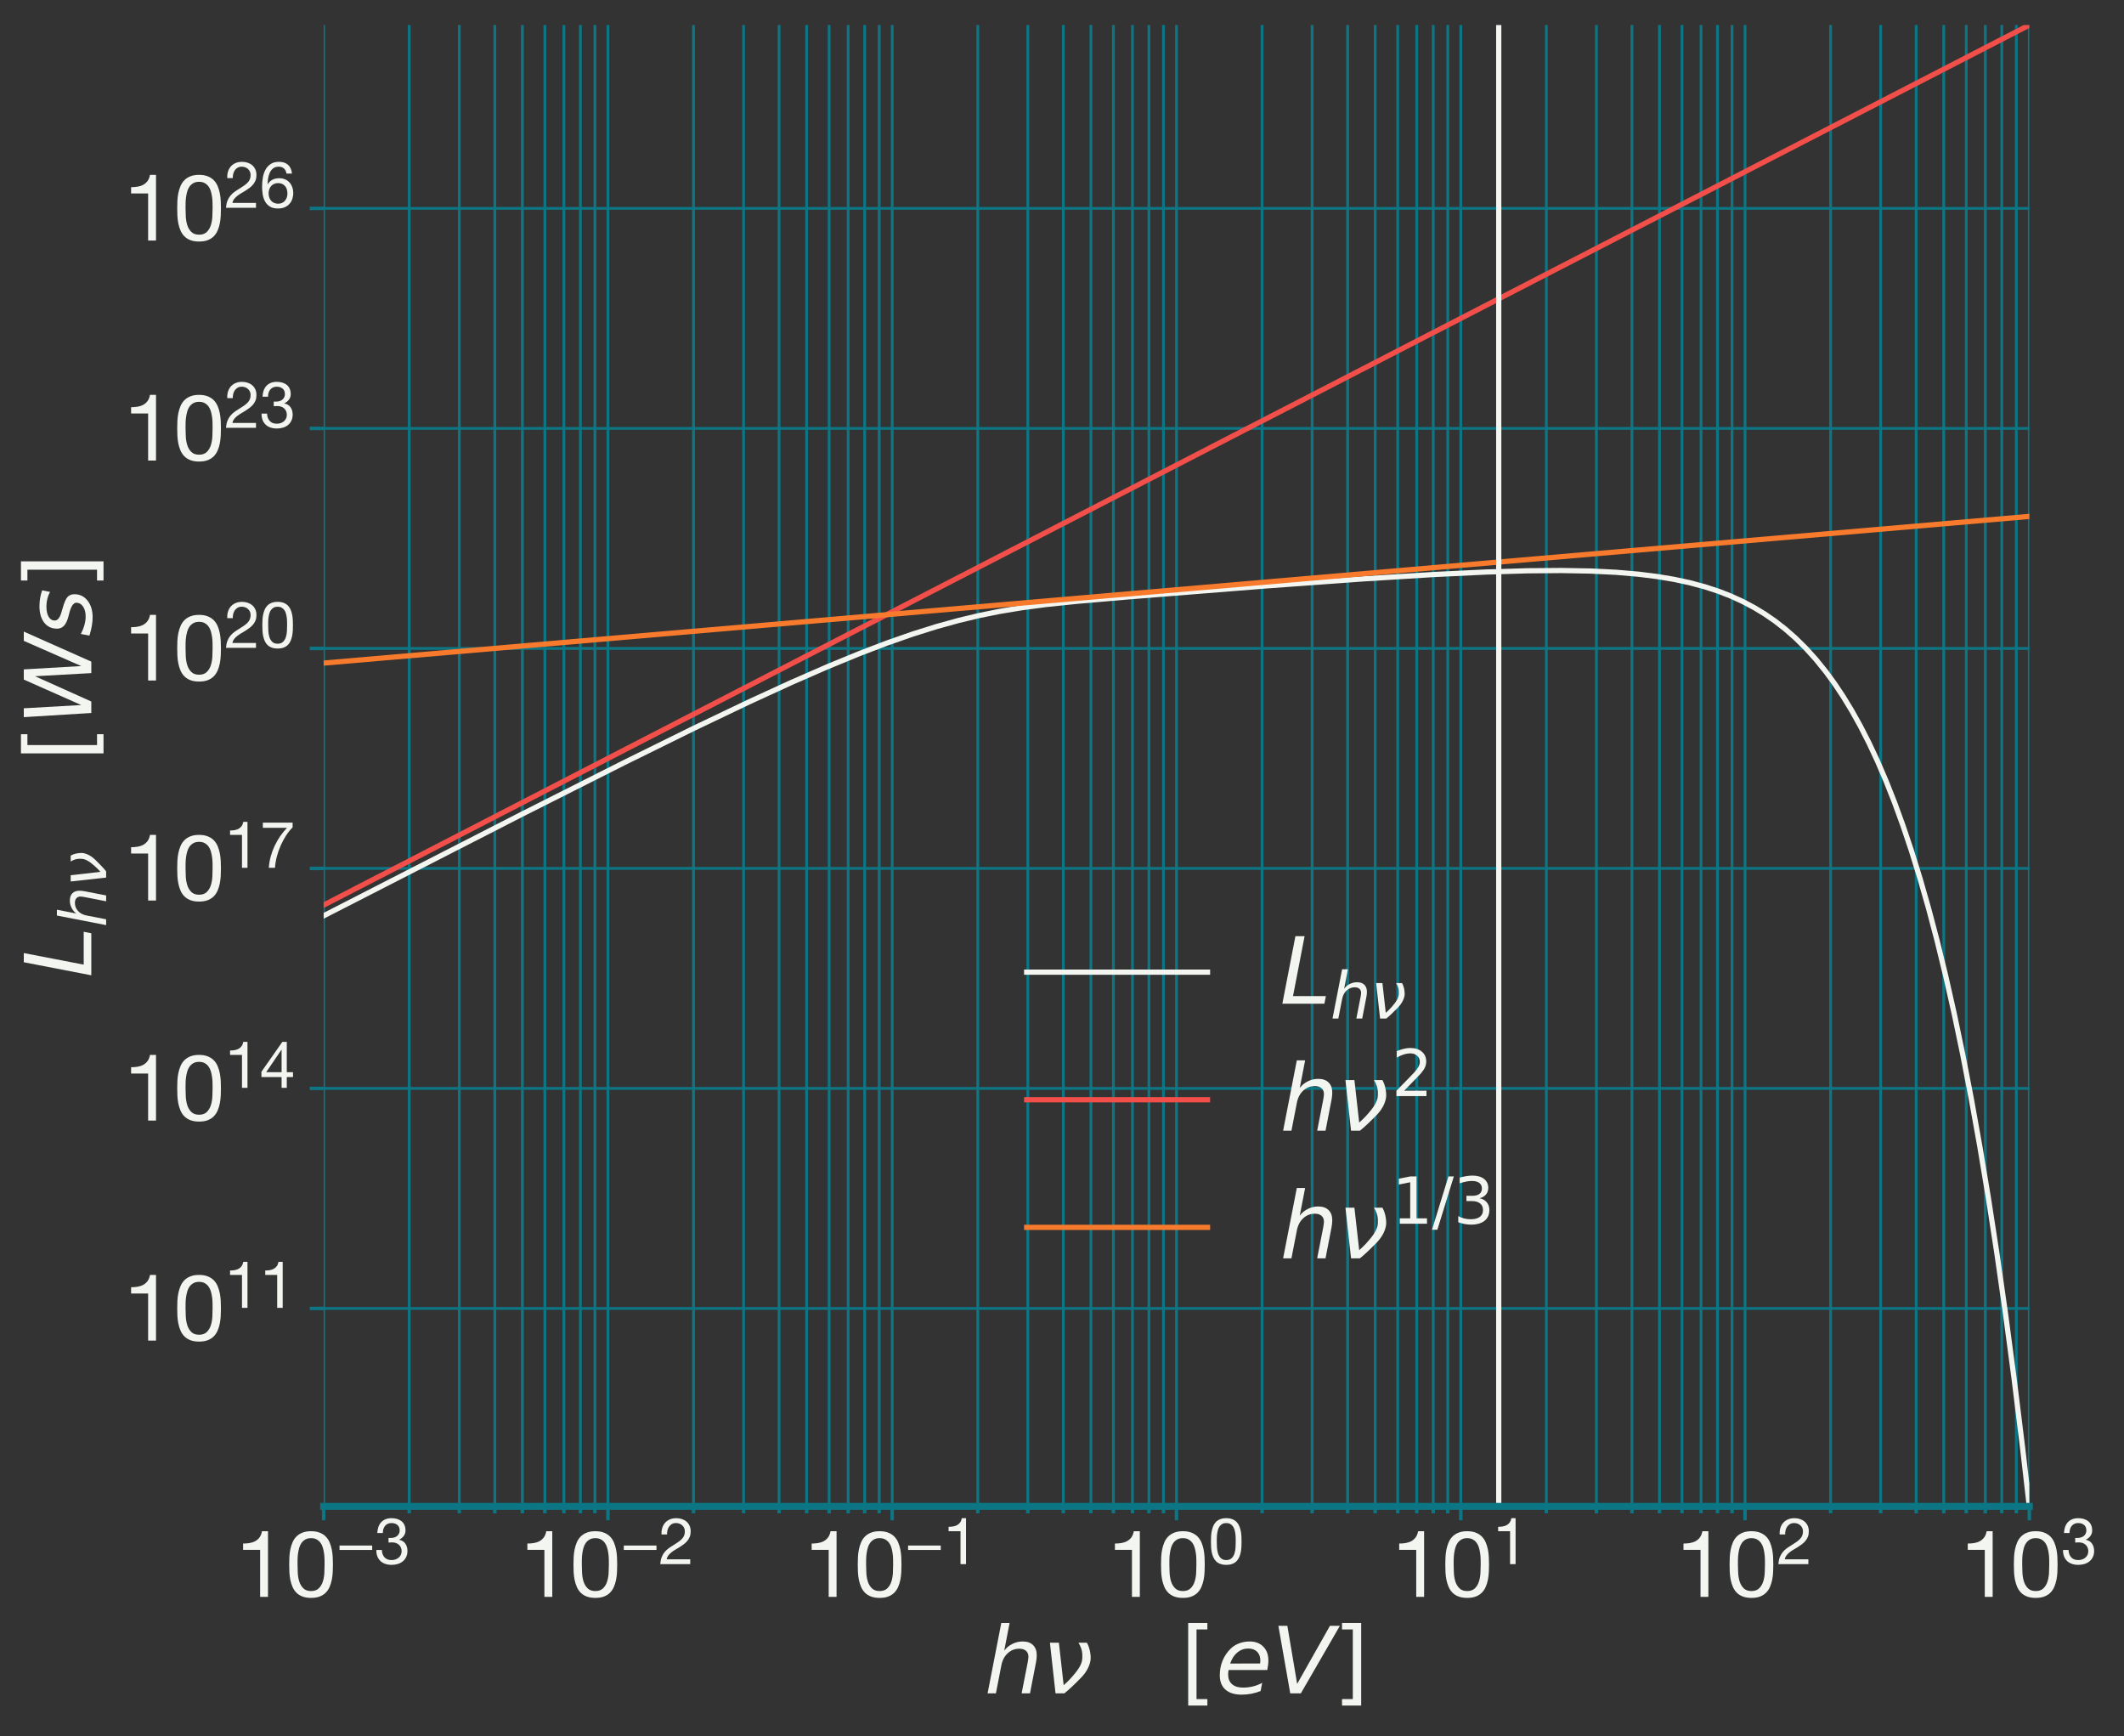 <?xml version="1.0" encoding="utf-8" standalone="no"?>
<!DOCTYPE svg PUBLIC "-//W3C//DTD SVG 1.1//EN"
  "http://www.w3.org/Graphics/SVG/1.1/DTD/svg11.dtd">
<svg xmlns:xlink="http://www.w3.org/1999/xlink" width="610.705pt" height="499.13pt" viewBox="0 0 610.705 499.13" xmlns="http://www.w3.org/2000/svg" version="1.1">
 <rect x="0" y="0" width="610.705" height="499.13" fill="#333333" stroke="none"/>
 <defs>
  <style type="text/css">*{stroke-linejoin: round; stroke-linecap: butt}</style>
 </defs>
 <g id="figure_1">
  <g id="patch_1">
   <path d="M 0 499.13 
L 610.705 499.13 
L 610.705 0 
L 0 0 
L 0 499.13 
z
" style="fill: none"/>
  </g>
  <g id="axes_1">
   <g id="patch_2">
    <path d="M 93.06 433.053 
L 583.485 433.053 
L 583.485 7.2 
L 93.06 7.2 
L 93.06 433.053 
z
" style="fill: none"/>
   </g>
   <g id="matplotlib.axis_1">
    <g id="xtick_1">
     <g id="line2d_1">
      <path d="M 93.06 433.053 
L 93.06 7.2 
" clip-path="url(#p7f68b80dad)" style="fill: none; stroke: #0d7685; stroke-width: 0.8; stroke-linecap: square"/>
     </g>
     <g id="line2d_2">
      <defs>
       <path id="m34f3fff48d" d="M 0 0 
L 0 4 
" style="stroke: #0d7685"/>
      </defs>
      <g>
       <use xlink:href="#m34f3fff48d" x="93.06" y="433.053" style="fill: #0d7685; stroke: #0d7685"/>
      </g>
     </g>
     <g id="text_1">
      <!-- $\mathdefault{10^{-3}}$ -->
      <g style="fill: #f3f6f0" transform="translate(67.58 459.119)scale(0.26 -0.26)">
       <defs>
        <path id="HelveticaNeue-31" d="M 2278 0 
L 2278 4538 
L 1862 4538 
Q 1818 4282 1696 4115 
Q 1574 3949 1398 3853 
Q 1222 3757 1004 3721 
Q 787 3686 557 3686 
L 557 3251 
L 1734 3251 
L 1734 0 
L 2278 0 
z
" transform="scale(0.016)"/>
        <path id="HelveticaNeue-30" d="M 845 2234 
Q 845 2400 848 2601 
Q 851 2803 880 3004 
Q 909 3206 963 3398 
Q 1018 3590 1123 3734 
Q 1229 3878 1389 3968 
Q 1549 4058 1779 4058 
Q 2010 4058 2170 3968 
Q 2330 3878 2435 3734 
Q 2541 3590 2595 3398 
Q 2650 3206 2678 3004 
Q 2707 2803 2710 2601 
Q 2714 2400 2714 2234 
Q 2714 1978 2698 1661 
Q 2682 1344 2595 1065 
Q 2509 787 2317 595 
Q 2125 403 1779 403 
Q 1434 403 1242 595 
Q 1050 787 963 1065 
Q 877 1344 861 1661 
Q 845 1978 845 2234 
z
M 269 2227 
Q 269 1978 281 1709 
Q 294 1440 345 1184 
Q 397 928 493 701 
Q 589 474 755 301 
Q 922 128 1174 29 
Q 1427 -70 1779 -70 
Q 2138 -70 2387 29 
Q 2637 128 2803 301 
Q 2970 474 3066 701 
Q 3162 928 3213 1184 
Q 3264 1440 3277 1709 
Q 3290 1978 3290 2227 
Q 3290 2477 3277 2745 
Q 3264 3014 3213 3270 
Q 3162 3526 3066 3756 
Q 2970 3987 2803 4160 
Q 2637 4333 2384 4435 
Q 2131 4538 1779 4538 
Q 1427 4538 1174 4435 
Q 922 4333 755 4160 
Q 589 3987 493 3756 
Q 397 3526 345 3270 
Q 294 3014 281 2745 
Q 269 2477 269 2227 
z
" transform="scale(0.016)"/>
        <path id="HelveticaNeue-2212" d="M 307 1837 
L 307 1402 
L 3533 1402 
L 3533 1837 
L 307 1837 
z
" transform="scale(0.016)"/>
        <path id="HelveticaNeue-33" d="M 1395 2592 
L 1395 2131 
Q 1549 2150 1722 2150 
Q 1926 2150 2102 2096 
Q 2278 2042 2406 1930 
Q 2534 1818 2611 1654 
Q 2688 1491 2688 1280 
Q 2688 1075 2608 912 
Q 2528 749 2393 637 
Q 2259 525 2080 464 
Q 1901 403 1702 403 
Q 1235 403 992 681 
Q 749 960 736 1402 
L 192 1402 
Q 186 1050 291 774 
Q 397 499 595 310 
Q 794 122 1075 26 
Q 1357 -70 1702 -70 
Q 2022 -70 2307 16 
Q 2592 102 2803 275 
Q 3014 448 3139 707 
Q 3264 966 3264 1306 
Q 3264 1715 3062 2016 
Q 2861 2317 2445 2406 
L 2445 2419 
Q 2714 2541 2893 2777 
Q 3072 3014 3072 3322 
Q 3072 3635 2966 3865 
Q 2861 4096 2675 4243 
Q 2490 4390 2237 4464 
Q 1984 4538 1690 4538 
Q 1350 4538 1091 4429 
Q 832 4320 659 4128 
Q 486 3936 393 3667 
Q 301 3398 288 3072 
L 832 3072 
Q 832 3270 883 3449 
Q 934 3629 1040 3763 
Q 1146 3898 1309 3978 
Q 1472 4058 1690 4058 
Q 2035 4058 2265 3875 
Q 2496 3693 2496 3328 
Q 2496 3149 2425 3008 
Q 2355 2867 2236 2774 
Q 2118 2682 1961 2634 
Q 1805 2586 1632 2586 
L 1517 2586 
Q 1485 2586 1453 2586 
Q 1427 2586 1395 2592 
z
" transform="scale(0.016)"/>
       </defs>
       <use xlink:href="#HelveticaNeue-31" transform="translate(0 0.173)"/>
       <use xlink:href="#HelveticaNeue-30" transform="translate(55.6 0.173)"/>
       <use xlink:href="#HelveticaNeue-2212" transform="translate(112.105 36.366)scale(0.7)"/>
       <use xlink:href="#HelveticaNeue-33" transform="translate(154.105 36.366)scale(0.7)"/>
      </g>
     </g>
    </g>
    <g id="xtick_2">
     <g id="line2d_3">
      <path d="M 174.797 433.053 
L 174.797 7.2 
" clip-path="url(#p7f68b80dad)" style="fill: none; stroke: #0d7685; stroke-width: 0.8; stroke-linecap: square"/>
     </g>
     <g id="line2d_4">
      <g>
       <use xlink:href="#m34f3fff48d" x="174.797" y="433.053" style="fill: #0d7685; stroke: #0d7685"/>
      </g>
     </g>
     <g id="text_2">
      <!-- $\mathdefault{10^{-2}}$ -->
      <g style="fill: #f3f6f0" transform="translate(149.317 459.119)scale(0.26 -0.26)">
       <defs>
        <path id="HelveticaNeue-32" d="M 282 2931 
L 826 2931 
Q 819 3136 867 3337 
Q 915 3539 1024 3699 
Q 1133 3859 1302 3958 
Q 1472 4058 1709 4058 
Q 1888 4058 2048 4000 
Q 2208 3942 2326 3833 
Q 2445 3725 2515 3574 
Q 2586 3424 2586 3238 
Q 2586 3002 2512 2822 
Q 2438 2643 2294 2489 
Q 2150 2336 1932 2185 
Q 1715 2035 1427 1856 
Q 1190 1715 972 1555 
Q 755 1395 582 1184 
Q 410 973 298 688 
Q 186 403 154 0 
L 3117 0 
L 3117 480 
L 787 480 
Q 826 691 950 854 
Q 1075 1018 1251 1158 
Q 1427 1299 1638 1424 
Q 1850 1549 2061 1677 
Q 2272 1811 2470 1958 
Q 2669 2106 2822 2288 
Q 2976 2470 3069 2700 
Q 3162 2931 3162 3232 
Q 3162 3552 3050 3795 
Q 2938 4038 2746 4201 
Q 2554 4365 2294 4451 
Q 2035 4538 1741 4538 
Q 1382 4538 1100 4416 
Q 819 4294 630 4080 
Q 442 3866 352 3571 
Q 262 3277 282 2931 
z
" transform="scale(0.016)"/>
       </defs>
       <use xlink:href="#HelveticaNeue-31" transform="translate(0 0.173)"/>
       <use xlink:href="#HelveticaNeue-30" transform="translate(55.6 0.173)"/>
       <use xlink:href="#HelveticaNeue-2212" transform="translate(112.105 36.366)scale(0.7)"/>
       <use xlink:href="#HelveticaNeue-32" transform="translate(154.105 36.366)scale(0.7)"/>
      </g>
     </g>
    </g>
    <g id="xtick_3">
     <g id="line2d_5">
      <path d="M 256.535 433.053 
L 256.535 7.2 
" clip-path="url(#p7f68b80dad)" style="fill: none; stroke: #0d7685; stroke-width: 0.8; stroke-linecap: square"/>
     </g>
     <g id="line2d_6">
      <g>
       <use xlink:href="#m34f3fff48d" x="256.535" y="433.053" style="fill: #0d7685; stroke: #0d7685"/>
      </g>
     </g>
     <g id="text_3">
      <!-- $\mathdefault{10^{-1}}$ -->
      <g style="fill: #f3f6f0" transform="translate(231.055 459.119)scale(0.26 -0.26)">
       <use xlink:href="#HelveticaNeue-31" transform="translate(0 0.173)"/>
       <use xlink:href="#HelveticaNeue-30" transform="translate(55.6 0.173)"/>
       <use xlink:href="#HelveticaNeue-2212" transform="translate(112.105 36.366)scale(0.7)"/>
       <use xlink:href="#HelveticaNeue-31" transform="translate(154.105 36.366)scale(0.7)"/>
      </g>
     </g>
    </g>
    <g id="xtick_4">
     <g id="line2d_7">
      <path d="M 338.272 433.053 
L 338.272 7.2 
" clip-path="url(#p7f68b80dad)" style="fill: none; stroke: #0d7685; stroke-width: 0.8; stroke-linecap: square"/>
     </g>
     <g id="line2d_8">
      <g>
       <use xlink:href="#m34f3fff48d" x="338.272" y="433.053" style="fill: #0d7685; stroke: #0d7685"/>
      </g>
     </g>
     <g id="text_4">
      <!-- $\mathdefault{10^{0}}$ -->
      <g style="fill: #f3f6f0" transform="translate(318.252 459.119)scale(0.26 -0.26)">
       <use xlink:href="#HelveticaNeue-31" transform="translate(0 0.173)"/>
       <use xlink:href="#HelveticaNeue-30" transform="translate(55.6 0.173)"/>
       <use xlink:href="#HelveticaNeue-30" transform="translate(112.105 36.366)scale(0.7)"/>
      </g>
     </g>
    </g>
    <g id="xtick_5">
     <g id="line2d_9">
      <path d="M 420.01 433.053 
L 420.01 7.2 
" clip-path="url(#p7f68b80dad)" style="fill: none; stroke: #0d7685; stroke-width: 0.8; stroke-linecap: square"/>
     </g>
     <g id="line2d_10">
      <g>
       <use xlink:href="#m34f3fff48d" x="420.01" y="433.053" style="fill: #0d7685; stroke: #0d7685"/>
      </g>
     </g>
     <g id="text_5">
      <!-- $\mathdefault{10^{1}}$ -->
      <g style="fill: #f3f6f0" transform="translate(399.99 459.119)scale(0.26 -0.26)">
       <use xlink:href="#HelveticaNeue-31" transform="translate(0 0.173)"/>
       <use xlink:href="#HelveticaNeue-30" transform="translate(55.6 0.173)"/>
       <use xlink:href="#HelveticaNeue-31" transform="translate(112.105 36.366)scale(0.7)"/>
      </g>
     </g>
    </g>
    <g id="xtick_6">
     <g id="line2d_11">
      <path d="M 501.747 433.053 
L 501.747 7.2 
" clip-path="url(#p7f68b80dad)" style="fill: none; stroke: #0d7685; stroke-width: 0.8; stroke-linecap: square"/>
     </g>
     <g id="line2d_12">
      <g>
       <use xlink:href="#m34f3fff48d" x="501.747" y="433.053" style="fill: #0d7685; stroke: #0d7685"/>
      </g>
     </g>
     <g id="text_6">
      <!-- $\mathdefault{10^{2}}$ -->
      <g style="fill: #f3f6f0" transform="translate(481.727 459.119)scale(0.26 -0.26)">
       <use xlink:href="#HelveticaNeue-31" transform="translate(0 0.173)"/>
       <use xlink:href="#HelveticaNeue-30" transform="translate(55.6 0.173)"/>
       <use xlink:href="#HelveticaNeue-32" transform="translate(112.105 36.366)scale(0.7)"/>
      </g>
     </g>
    </g>
    <g id="xtick_7">
     <g id="line2d_13">
      <path d="M 583.485 433.053 
L 583.485 7.2 
" clip-path="url(#p7f68b80dad)" style="fill: none; stroke: #0d7685; stroke-width: 0.8; stroke-linecap: square"/>
     </g>
     <g id="line2d_14">
      <g>
       <use xlink:href="#m34f3fff48d" x="583.485" y="433.053" style="fill: #0d7685; stroke: #0d7685"/>
      </g>
     </g>
     <g id="text_7">
      <!-- $\mathdefault{10^{3}}$ -->
      <g style="fill: #f3f6f0" transform="translate(563.465 459.119)scale(0.26 -0.26)">
       <use xlink:href="#HelveticaNeue-31" transform="translate(0 0.173)"/>
       <use xlink:href="#HelveticaNeue-30" transform="translate(55.6 0.173)"/>
       <use xlink:href="#HelveticaNeue-33" transform="translate(112.105 36.366)scale(0.7)"/>
      </g>
     </g>
    </g>
    <g id="xtick_8">
     <g id="line2d_15">
      <path d="M 117.665 433.053 
L 117.665 7.2 
" clip-path="url(#p7f68b80dad)" style="fill: none; stroke: #0d7685; stroke-width: 0.8; stroke-linecap: square"/>
     </g>
     <g id="line2d_16">
      <defs>
       <path id="m7f4beb9d12" d="M 0 0 
L 0 2 
" style="stroke: #0d7685"/>
      </defs>
      <g>
       <use xlink:href="#m7f4beb9d12" x="117.665" y="433.053" style="fill: #0d7685; stroke: #0d7685"/>
      </g>
     </g>
    </g>
    <g id="xtick_9">
     <g id="line2d_17">
      <path d="M 132.059 433.053 
L 132.059 7.2 
" clip-path="url(#p7f68b80dad)" style="fill: none; stroke: #0d7685; stroke-width: 0.8; stroke-linecap: square"/>
     </g>
     <g id="line2d_18">
      <g>
       <use xlink:href="#m7f4beb9d12" x="132.059" y="433.053" style="fill: #0d7685; stroke: #0d7685"/>
      </g>
     </g>
    </g>
    <g id="xtick_10">
     <g id="line2d_19">
      <path d="M 142.271 433.053 
L 142.271 7.2 
" clip-path="url(#p7f68b80dad)" style="fill: none; stroke: #0d7685; stroke-width: 0.8; stroke-linecap: square"/>
     </g>
     <g id="line2d_20">
      <g>
       <use xlink:href="#m7f4beb9d12" x="142.271" y="433.053" style="fill: #0d7685; stroke: #0d7685"/>
      </g>
     </g>
    </g>
    <g id="xtick_11">
     <g id="line2d_21">
      <path d="M 150.192 433.053 
L 150.192 7.2 
" clip-path="url(#p7f68b80dad)" style="fill: none; stroke: #0d7685; stroke-width: 0.8; stroke-linecap: square"/>
     </g>
     <g id="line2d_22">
      <g>
       <use xlink:href="#m7f4beb9d12" x="150.192" y="433.053" style="fill: #0d7685; stroke: #0d7685"/>
      </g>
     </g>
    </g>
    <g id="xtick_12">
     <g id="line2d_23">
      <path d="M 156.664 433.053 
L 156.664 7.2 
" clip-path="url(#p7f68b80dad)" style="fill: none; stroke: #0d7685; stroke-width: 0.8; stroke-linecap: square"/>
     </g>
     <g id="line2d_24">
      <g>
       <use xlink:href="#m7f4beb9d12" x="156.664" y="433.053" style="fill: #0d7685; stroke: #0d7685"/>
      </g>
     </g>
    </g>
    <g id="xtick_13">
     <g id="line2d_25">
      <path d="M 162.136 433.053 
L 162.136 7.2 
" clip-path="url(#p7f68b80dad)" style="fill: none; stroke: #0d7685; stroke-width: 0.8; stroke-linecap: square"/>
     </g>
     <g id="line2d_26">
      <g>
       <use xlink:href="#m7f4beb9d12" x="162.136" y="433.053" style="fill: #0d7685; stroke: #0d7685"/>
      </g>
     </g>
    </g>
    <g id="xtick_14">
     <g id="line2d_27">
      <path d="M 166.876 433.053 
L 166.876 7.2 
" clip-path="url(#p7f68b80dad)" style="fill: none; stroke: #0d7685; stroke-width: 0.8; stroke-linecap: square"/>
     </g>
     <g id="line2d_28">
      <g>
       <use xlink:href="#m7f4beb9d12" x="166.876" y="433.053" style="fill: #0d7685; stroke: #0d7685"/>
      </g>
     </g>
    </g>
    <g id="xtick_15">
     <g id="line2d_29">
      <path d="M 171.057 433.053 
L 171.057 7.2 
" clip-path="url(#p7f68b80dad)" style="fill: none; stroke: #0d7685; stroke-width: 0.8; stroke-linecap: square"/>
     </g>
     <g id="line2d_30">
      <g>
       <use xlink:href="#m7f4beb9d12" x="171.057" y="433.053" style="fill: #0d7685; stroke: #0d7685"/>
      </g>
     </g>
    </g>
    <g id="xtick_16">
     <g id="line2d_31">
      <path d="M 199.403 433.053 
L 199.403 7.2 
" clip-path="url(#p7f68b80dad)" style="fill: none; stroke: #0d7685; stroke-width: 0.8; stroke-linecap: square"/>
     </g>
     <g id="line2d_32">
      <g>
       <use xlink:href="#m7f4beb9d12" x="199.403" y="433.053" style="fill: #0d7685; stroke: #0d7685"/>
      </g>
     </g>
    </g>
    <g id="xtick_17">
     <g id="line2d_33">
      <path d="M 213.796 433.053 
L 213.796 7.2 
" clip-path="url(#p7f68b80dad)" style="fill: none; stroke: #0d7685; stroke-width: 0.8; stroke-linecap: square"/>
     </g>
     <g id="line2d_34">
      <g>
       <use xlink:href="#m7f4beb9d12" x="213.796" y="433.053" style="fill: #0d7685; stroke: #0d7685"/>
      </g>
     </g>
    </g>
    <g id="xtick_18">
     <g id="line2d_35">
      <path d="M 224.008 433.053 
L 224.008 7.2 
" clip-path="url(#p7f68b80dad)" style="fill: none; stroke: #0d7685; stroke-width: 0.8; stroke-linecap: square"/>
     </g>
     <g id="line2d_36">
      <g>
       <use xlink:href="#m7f4beb9d12" x="224.008" y="433.053" style="fill: #0d7685; stroke: #0d7685"/>
      </g>
     </g>
    </g>
    <g id="xtick_19">
     <g id="line2d_37">
      <path d="M 231.93 433.053 
L 231.93 7.2 
" clip-path="url(#p7f68b80dad)" style="fill: none; stroke: #0d7685; stroke-width: 0.8; stroke-linecap: square"/>
     </g>
     <g id="line2d_38">
      <g>
       <use xlink:href="#m7f4beb9d12" x="231.93" y="433.053" style="fill: #0d7685; stroke: #0d7685"/>
      </g>
     </g>
    </g>
    <g id="xtick_20">
     <g id="line2d_39">
      <path d="M 238.402 433.053 
L 238.402 7.2 
" clip-path="url(#p7f68b80dad)" style="fill: none; stroke: #0d7685; stroke-width: 0.8; stroke-linecap: square"/>
     </g>
     <g id="line2d_40">
      <g>
       <use xlink:href="#m7f4beb9d12" x="238.402" y="433.053" style="fill: #0d7685; stroke: #0d7685"/>
      </g>
     </g>
    </g>
    <g id="xtick_21">
     <g id="line2d_41">
      <path d="M 243.874 433.053 
L 243.874 7.2 
" clip-path="url(#p7f68b80dad)" style="fill: none; stroke: #0d7685; stroke-width: 0.8; stroke-linecap: square"/>
     </g>
     <g id="line2d_42">
      <g>
       <use xlink:href="#m7f4beb9d12" x="243.874" y="433.053" style="fill: #0d7685; stroke: #0d7685"/>
      </g>
     </g>
    </g>
    <g id="xtick_22">
     <g id="line2d_43">
      <path d="M 248.614 433.053 
L 248.614 7.2 
" clip-path="url(#p7f68b80dad)" style="fill: none; stroke: #0d7685; stroke-width: 0.8; stroke-linecap: square"/>
     </g>
     <g id="line2d_44">
      <g>
       <use xlink:href="#m7f4beb9d12" x="248.614" y="433.053" style="fill: #0d7685; stroke: #0d7685"/>
      </g>
     </g>
    </g>
    <g id="xtick_23">
     <g id="line2d_45">
      <path d="M 252.795 433.053 
L 252.795 7.2 
" clip-path="url(#p7f68b80dad)" style="fill: none; stroke: #0d7685; stroke-width: 0.8; stroke-linecap: square"/>
     </g>
     <g id="line2d_46">
      <g>
       <use xlink:href="#m7f4beb9d12" x="252.795" y="433.053" style="fill: #0d7685; stroke: #0d7685"/>
      </g>
     </g>
    </g>
    <g id="xtick_24">
     <g id="line2d_47">
      <path d="M 281.14 433.053 
L 281.14 7.2 
" clip-path="url(#p7f68b80dad)" style="fill: none; stroke: #0d7685; stroke-width: 0.8; stroke-linecap: square"/>
     </g>
     <g id="line2d_48">
      <g>
       <use xlink:href="#m7f4beb9d12" x="281.14" y="433.053" style="fill: #0d7685; stroke: #0d7685"/>
      </g>
     </g>
    </g>
    <g id="xtick_25">
     <g id="line2d_49">
      <path d="M 295.534 433.053 
L 295.534 7.2 
" clip-path="url(#p7f68b80dad)" style="fill: none; stroke: #0d7685; stroke-width: 0.8; stroke-linecap: square"/>
     </g>
     <g id="line2d_50">
      <g>
       <use xlink:href="#m7f4beb9d12" x="295.534" y="433.053" style="fill: #0d7685; stroke: #0d7685"/>
      </g>
     </g>
    </g>
    <g id="xtick_26">
     <g id="line2d_51">
      <path d="M 305.746 433.053 
L 305.746 7.2 
" clip-path="url(#p7f68b80dad)" style="fill: none; stroke: #0d7685; stroke-width: 0.8; stroke-linecap: square"/>
     </g>
     <g id="line2d_52">
      <g>
       <use xlink:href="#m7f4beb9d12" x="305.746" y="433.053" style="fill: #0d7685; stroke: #0d7685"/>
      </g>
     </g>
    </g>
    <g id="xtick_27">
     <g id="line2d_53">
      <path d="M 313.667 433.053 
L 313.667 7.2 
" clip-path="url(#p7f68b80dad)" style="fill: none; stroke: #0d7685; stroke-width: 0.8; stroke-linecap: square"/>
     </g>
     <g id="line2d_54">
      <g>
       <use xlink:href="#m7f4beb9d12" x="313.667" y="433.053" style="fill: #0d7685; stroke: #0d7685"/>
      </g>
     </g>
    </g>
    <g id="xtick_28">
     <g id="line2d_55">
      <path d="M 320.139 433.053 
L 320.139 7.2 
" clip-path="url(#p7f68b80dad)" style="fill: none; stroke: #0d7685; stroke-width: 0.8; stroke-linecap: square"/>
     </g>
     <g id="line2d_56">
      <g>
       <use xlink:href="#m7f4beb9d12" x="320.139" y="433.053" style="fill: #0d7685; stroke: #0d7685"/>
      </g>
     </g>
    </g>
    <g id="xtick_29">
     <g id="line2d_57">
      <path d="M 325.611 433.053 
L 325.611 7.2 
" clip-path="url(#p7f68b80dad)" style="fill: none; stroke: #0d7685; stroke-width: 0.8; stroke-linecap: square"/>
     </g>
     <g id="line2d_58">
      <g>
       <use xlink:href="#m7f4beb9d12" x="325.611" y="433.053" style="fill: #0d7685; stroke: #0d7685"/>
      </g>
     </g>
    </g>
    <g id="xtick_30">
     <g id="line2d_59">
      <path d="M 330.351 433.053 
L 330.351 7.2 
" clip-path="url(#p7f68b80dad)" style="fill: none; stroke: #0d7685; stroke-width: 0.8; stroke-linecap: square"/>
     </g>
     <g id="line2d_60">
      <g>
       <use xlink:href="#m7f4beb9d12" x="330.351" y="433.053" style="fill: #0d7685; stroke: #0d7685"/>
      </g>
     </g>
    </g>
    <g id="xtick_31">
     <g id="line2d_61">
      <path d="M 334.532 433.053 
L 334.532 7.2 
" clip-path="url(#p7f68b80dad)" style="fill: none; stroke: #0d7685; stroke-width: 0.8; stroke-linecap: square"/>
     </g>
     <g id="line2d_62">
      <g>
       <use xlink:href="#m7f4beb9d12" x="334.532" y="433.053" style="fill: #0d7685; stroke: #0d7685"/>
      </g>
     </g>
    </g>
    <g id="xtick_32">
     <g id="line2d_63">
      <path d="M 362.878 433.053 
L 362.878 7.2 
" clip-path="url(#p7f68b80dad)" style="fill: none; stroke: #0d7685; stroke-width: 0.8; stroke-linecap: square"/>
     </g>
     <g id="line2d_64">
      <g>
       <use xlink:href="#m7f4beb9d12" x="362.878" y="433.053" style="fill: #0d7685; stroke: #0d7685"/>
      </g>
     </g>
    </g>
    <g id="xtick_33">
     <g id="line2d_65">
      <path d="M 377.271 433.053 
L 377.271 7.2 
" clip-path="url(#p7f68b80dad)" style="fill: none; stroke: #0d7685; stroke-width: 0.8; stroke-linecap: square"/>
     </g>
     <g id="line2d_66">
      <g>
       <use xlink:href="#m7f4beb9d12" x="377.271" y="433.053" style="fill: #0d7685; stroke: #0d7685"/>
      </g>
     </g>
    </g>
    <g id="xtick_34">
     <g id="line2d_67">
      <path d="M 387.483 433.053 
L 387.483 7.2 
" clip-path="url(#p7f68b80dad)" style="fill: none; stroke: #0d7685; stroke-width: 0.8; stroke-linecap: square"/>
     </g>
     <g id="line2d_68">
      <g>
       <use xlink:href="#m7f4beb9d12" x="387.483" y="433.053" style="fill: #0d7685; stroke: #0d7685"/>
      </g>
     </g>
    </g>
    <g id="xtick_35">
     <g id="line2d_69">
      <path d="M 395.404 433.053 
L 395.404 7.2 
" clip-path="url(#p7f68b80dad)" style="fill: none; stroke: #0d7685; stroke-width: 0.8; stroke-linecap: square"/>
     </g>
     <g id="line2d_70">
      <g>
       <use xlink:href="#m7f4beb9d12" x="395.404" y="433.053" style="fill: #0d7685; stroke: #0d7685"/>
      </g>
     </g>
    </g>
    <g id="xtick_36">
     <g id="line2d_71">
      <path d="M 401.877 433.053 
L 401.877 7.2 
" clip-path="url(#p7f68b80dad)" style="fill: none; stroke: #0d7685; stroke-width: 0.8; stroke-linecap: square"/>
     </g>
     <g id="line2d_72">
      <g>
       <use xlink:href="#m7f4beb9d12" x="401.877" y="433.053" style="fill: #0d7685; stroke: #0d7685"/>
      </g>
     </g>
    </g>
    <g id="xtick_37">
     <g id="line2d_73">
      <path d="M 407.349 433.053 
L 407.349 7.2 
" clip-path="url(#p7f68b80dad)" style="fill: none; stroke: #0d7685; stroke-width: 0.8; stroke-linecap: square"/>
     </g>
     <g id="line2d_74">
      <g>
       <use xlink:href="#m7f4beb9d12" x="407.349" y="433.053" style="fill: #0d7685; stroke: #0d7685"/>
      </g>
     </g>
    </g>
    <g id="xtick_38">
     <g id="line2d_75">
      <path d="M 412.089 433.053 
L 412.089 7.2 
" clip-path="url(#p7f68b80dad)" style="fill: none; stroke: #0d7685; stroke-width: 0.8; stroke-linecap: square"/>
     </g>
     <g id="line2d_76">
      <g>
       <use xlink:href="#m7f4beb9d12" x="412.089" y="433.053" style="fill: #0d7685; stroke: #0d7685"/>
      </g>
     </g>
    </g>
    <g id="xtick_39">
     <g id="line2d_77">
      <path d="M 416.27 433.053 
L 416.27 7.2 
" clip-path="url(#p7f68b80dad)" style="fill: none; stroke: #0d7685; stroke-width: 0.8; stroke-linecap: square"/>
     </g>
     <g id="line2d_78">
      <g>
       <use xlink:href="#m7f4beb9d12" x="416.27" y="433.053" style="fill: #0d7685; stroke: #0d7685"/>
      </g>
     </g>
    </g>
    <g id="xtick_40">
     <g id="line2d_79">
      <path d="M 444.615 433.053 
L 444.615 7.2 
" clip-path="url(#p7f68b80dad)" style="fill: none; stroke: #0d7685; stroke-width: 0.8; stroke-linecap: square"/>
     </g>
     <g id="line2d_80">
      <g>
       <use xlink:href="#m7f4beb9d12" x="444.615" y="433.053" style="fill: #0d7685; stroke: #0d7685"/>
      </g>
     </g>
    </g>
    <g id="xtick_41">
     <g id="line2d_81">
      <path d="M 459.009 433.053 
L 459.009 7.2 
" clip-path="url(#p7f68b80dad)" style="fill: none; stroke: #0d7685; stroke-width: 0.8; stroke-linecap: square"/>
     </g>
     <g id="line2d_82">
      <g>
       <use xlink:href="#m7f4beb9d12" x="459.009" y="433.053" style="fill: #0d7685; stroke: #0d7685"/>
      </g>
     </g>
    </g>
    <g id="xtick_42">
     <g id="line2d_83">
      <path d="M 469.221 433.053 
L 469.221 7.2 
" clip-path="url(#p7f68b80dad)" style="fill: none; stroke: #0d7685; stroke-width: 0.8; stroke-linecap: square"/>
     </g>
     <g id="line2d_84">
      <g>
       <use xlink:href="#m7f4beb9d12" x="469.221" y="433.053" style="fill: #0d7685; stroke: #0d7685"/>
      </g>
     </g>
    </g>
    <g id="xtick_43">
     <g id="line2d_85">
      <path d="M 477.142 433.053 
L 477.142 7.2 
" clip-path="url(#p7f68b80dad)" style="fill: none; stroke: #0d7685; stroke-width: 0.8; stroke-linecap: square"/>
     </g>
     <g id="line2d_86">
      <g>
       <use xlink:href="#m7f4beb9d12" x="477.142" y="433.053" style="fill: #0d7685; stroke: #0d7685"/>
      </g>
     </g>
    </g>
    <g id="xtick_44">
     <g id="line2d_87">
      <path d="M 483.614 433.053 
L 483.614 7.2 
" clip-path="url(#p7f68b80dad)" style="fill: none; stroke: #0d7685; stroke-width: 0.8; stroke-linecap: square"/>
     </g>
     <g id="line2d_88">
      <g>
       <use xlink:href="#m7f4beb9d12" x="483.614" y="433.053" style="fill: #0d7685; stroke: #0d7685"/>
      </g>
     </g>
    </g>
    <g id="xtick_45">
     <g id="line2d_89">
      <path d="M 489.086 433.053 
L 489.086 7.2 
" clip-path="url(#p7f68b80dad)" style="fill: none; stroke: #0d7685; stroke-width: 0.8; stroke-linecap: square"/>
     </g>
     <g id="line2d_90">
      <g>
       <use xlink:href="#m7f4beb9d12" x="489.086" y="433.053" style="fill: #0d7685; stroke: #0d7685"/>
      </g>
     </g>
    </g>
    <g id="xtick_46">
     <g id="line2d_91">
      <path d="M 493.826 433.053 
L 493.826 7.2 
" clip-path="url(#p7f68b80dad)" style="fill: none; stroke: #0d7685; stroke-width: 0.8; stroke-linecap: square"/>
     </g>
     <g id="line2d_92">
      <g>
       <use xlink:href="#m7f4beb9d12" x="493.826" y="433.053" style="fill: #0d7685; stroke: #0d7685"/>
      </g>
     </g>
    </g>
    <g id="xtick_47">
     <g id="line2d_93">
      <path d="M 498.007 433.053 
L 498.007 7.2 
" clip-path="url(#p7f68b80dad)" style="fill: none; stroke: #0d7685; stroke-width: 0.8; stroke-linecap: square"/>
     </g>
     <g id="line2d_94">
      <g>
       <use xlink:href="#m7f4beb9d12" x="498.007" y="433.053" style="fill: #0d7685; stroke: #0d7685"/>
      </g>
     </g>
    </g>
    <g id="xtick_48">
     <g id="line2d_95">
      <path d="M 526.353 433.053 
L 526.353 7.2 
" clip-path="url(#p7f68b80dad)" style="fill: none; stroke: #0d7685; stroke-width: 0.8; stroke-linecap: square"/>
     </g>
     <g id="line2d_96">
      <g>
       <use xlink:href="#m7f4beb9d12" x="526.353" y="433.053" style="fill: #0d7685; stroke: #0d7685"/>
      </g>
     </g>
    </g>
    <g id="xtick_49">
     <g id="line2d_97">
      <path d="M 540.746 433.053 
L 540.746 7.2 
" clip-path="url(#p7f68b80dad)" style="fill: none; stroke: #0d7685; stroke-width: 0.8; stroke-linecap: square"/>
     </g>
     <g id="line2d_98">
      <g>
       <use xlink:href="#m7f4beb9d12" x="540.746" y="433.053" style="fill: #0d7685; stroke: #0d7685"/>
      </g>
     </g>
    </g>
    <g id="xtick_50">
     <g id="line2d_99">
      <path d="M 550.958 433.053 
L 550.958 7.2 
" clip-path="url(#p7f68b80dad)" style="fill: none; stroke: #0d7685; stroke-width: 0.8; stroke-linecap: square"/>
     </g>
     <g id="line2d_100">
      <g>
       <use xlink:href="#m7f4beb9d12" x="550.958" y="433.053" style="fill: #0d7685; stroke: #0d7685"/>
      </g>
     </g>
    </g>
    <g id="xtick_51">
     <g id="line2d_101">
      <path d="M 558.879 433.053 
L 558.879 7.2 
" clip-path="url(#p7f68b80dad)" style="fill: none; stroke: #0d7685; stroke-width: 0.8; stroke-linecap: square"/>
     </g>
     <g id="line2d_102">
      <g>
       <use xlink:href="#m7f4beb9d12" x="558.879" y="433.053" style="fill: #0d7685; stroke: #0d7685"/>
      </g>
     </g>
    </g>
    <g id="xtick_52">
     <g id="line2d_103">
      <path d="M 565.352 433.053 
L 565.352 7.2 
" clip-path="url(#p7f68b80dad)" style="fill: none; stroke: #0d7685; stroke-width: 0.8; stroke-linecap: square"/>
     </g>
     <g id="line2d_104">
      <g>
       <use xlink:href="#m7f4beb9d12" x="565.352" y="433.053" style="fill: #0d7685; stroke: #0d7685"/>
      </g>
     </g>
    </g>
    <g id="xtick_53">
     <g id="line2d_105">
      <path d="M 570.824 433.053 
L 570.824 7.2 
" clip-path="url(#p7f68b80dad)" style="fill: none; stroke: #0d7685; stroke-width: 0.8; stroke-linecap: square"/>
     </g>
     <g id="line2d_106">
      <g>
       <use xlink:href="#m7f4beb9d12" x="570.824" y="433.053" style="fill: #0d7685; stroke: #0d7685"/>
      </g>
     </g>
    </g>
    <g id="xtick_54">
     <g id="line2d_107">
      <path d="M 575.564 433.053 
L 575.564 7.2 
" clip-path="url(#p7f68b80dad)" style="fill: none; stroke: #0d7685; stroke-width: 0.8; stroke-linecap: square"/>
     </g>
     <g id="line2d_108">
      <g>
       <use xlink:href="#m7f4beb9d12" x="575.564" y="433.053" style="fill: #0d7685; stroke: #0d7685"/>
      </g>
     </g>
    </g>
    <g id="xtick_55">
     <g id="line2d_109">
      <path d="M 579.745 433.053 
L 579.745 7.2 
" clip-path="url(#p7f68b80dad)" style="fill: none; stroke: #0d7685; stroke-width: 0.8; stroke-linecap: square"/>
     </g>
     <g id="line2d_110">
      <g>
       <use xlink:href="#m7f4beb9d12" x="579.745" y="433.053" style="fill: #0d7685; stroke: #0d7685"/>
      </g>
     </g>
    </g>
    <g id="text_8">
     <!-- $h\nu \quad [eV]$ -->
     <g style="fill: #f3f6f0" transform="translate(283.022 486.807)scale(0.26 -0.26)">
      <defs>
       <path id="DejaVuSans-Oblique-68" d="M 3566 2113 
L 3156 0 
L 2578 0 
L 2988 2091 
Q 3016 2238 3031 2350 
Q 3047 2463 3047 2528 
Q 3047 2791 2881 2937 
Q 2716 3084 2419 3084 
Q 1956 3084 1617 2771 
Q 1278 2459 1178 1941 
L 800 0 
L 225 0 
L 1172 4863 
L 1747 4863 
L 1375 2950 
Q 1594 3244 1934 3414 
Q 2275 3584 2650 3584 
Q 3113 3584 3367 3334 
Q 3622 3084 3622 2631 
Q 3622 2519 3608 2391 
Q 3594 2263 3566 2113 
z
" transform="scale(0.016)"/>
       <path id="DejaVuSans-Oblique-3bd" d="M 959 0 
L 572 3500 
L 1191 3500 
L 1522 563 
Q 1972 950 2391 1488 
Q 2706 1891 2788 2241 
Q 2825 2406 2809 2719 
Q 2794 3091 2544 3500 
L 3125 3500 
L 3125 3500 
Q 3288 3222 3353 2834 
Q 3416 2478 3369 2234 
Q 3250 1622 2719 1075 
Q 2025 363 1572 0 
L 959 0 
z
" transform="scale(0.016)"/>
       <path id="DejaVuSans-5b" d="M 550 4863 
L 1875 4863 
L 1875 4416 
L 1125 4416 
L 1125 -397 
L 1875 -397 
L 1875 -844 
L 550 -844 
L 550 4863 
z
" transform="scale(0.016)"/>
       <path id="DejaVuSans-Oblique-65" d="M 3078 2063 
Q 3088 2113 3092 2166 
Q 3097 2219 3097 2272 
Q 3097 2653 2873 2875 
Q 2650 3097 2266 3097 
Q 1838 3097 1509 2826 
Q 1181 2556 1013 2059 
L 3078 2063 
z
M 3578 1613 
L 903 1613 
Q 884 1494 878 1425 
Q 872 1356 872 1306 
Q 872 872 1139 634 
Q 1406 397 1894 397 
Q 2269 397 2603 481 
Q 2938 566 3225 728 
L 3116 159 
Q 2806 34 2476 -28 
Q 2147 -91 1806 -91 
Q 1078 -91 686 257 
Q 294 606 294 1247 
Q 294 1794 489 2264 
Q 684 2734 1063 3103 
Q 1306 3334 1642 3459 
Q 1978 3584 2356 3584 
Q 2950 3584 3301 3228 
Q 3653 2872 3653 2272 
Q 3653 2128 3634 1964 
Q 3616 1800 3578 1613 
z
" transform="scale(0.016)"/>
       <path id="DejaVuSans-Oblique-56" d="M 1319 0 
L 500 4666 
L 1119 4666 
L 1797 653 
L 4063 4666 
L 4750 4666 
L 2053 0 
L 1319 0 
z
" transform="scale(0.016)"/>
       <path id="DejaVuSans-5d" d="M 1947 4863 
L 1947 -844 
L 622 -844 
L 622 -397 
L 1369 -397 
L 1369 4416 
L 622 4416 
L 622 4863 
L 1947 4863 
z
" transform="scale(0.016)"/>
      </defs>
      <use xlink:href="#DejaVuSans-Oblique-68" transform="translate(0 0.016)"/>
      <use xlink:href="#DejaVuSans-Oblique-3bd" transform="translate(63.379 0.016)"/>
      <use xlink:href="#DejaVuSans-5b" transform="translate(216.65 0.016)"/>
      <use xlink:href="#DejaVuSans-Oblique-65" transform="translate(255.664 0.016)"/>
      <use xlink:href="#DejaVuSans-Oblique-56" transform="translate(317.188 0.016)"/>
      <use xlink:href="#DejaVuSans-5d" transform="translate(385.596 0.016)"/>
     </g>
    </g>
   </g>
   <g id="matplotlib.axis_2">
    <g id="ytick_1">
     <g id="line2d_111">
      <path d="M 93.06 376.153 
L 583.485 376.153 
" clip-path="url(#p7f68b80dad)" style="fill: none; stroke: #0d7685; stroke-width: 0.8; stroke-linecap: square"/>
     </g>
     <g id="line2d_112">
      <defs>
       <path id="m590b6fe2d5" d="M 0 0 
L -4 0 
" style="stroke: #0d7685"/>
      </defs>
      <g>
       <use xlink:href="#m590b6fe2d5" x="93.06" y="376.153" style="fill: #0d7685; stroke: #0d7685"/>
      </g>
     </g>
     <g id="text_9">
      <!-- $\mathdefault{10^{11}}$ -->
      <g style="fill: #f3f6f0" transform="translate(35.38 385.436)scale(0.26 -0.26)">
       <use xlink:href="#HelveticaNeue-31" transform="translate(0 0.173)"/>
       <use xlink:href="#HelveticaNeue-30" transform="translate(55.6 0.173)"/>
       <use xlink:href="#HelveticaNeue-31" transform="translate(112.105 36.366)scale(0.7)"/>
       <use xlink:href="#HelveticaNeue-31" transform="translate(151.025 36.366)scale(0.7)"/>
      </g>
     </g>
    </g>
    <g id="ytick_2">
     <g id="line2d_113">
      <path d="M 93.06 312.904 
L 583.485 312.904 
" clip-path="url(#p7f68b80dad)" style="fill: none; stroke: #0d7685; stroke-width: 0.8; stroke-linecap: square"/>
     </g>
     <g id="line2d_114">
      <g>
       <use xlink:href="#m590b6fe2d5" x="93.06" y="312.904" style="fill: #0d7685; stroke: #0d7685"/>
      </g>
     </g>
     <g id="text_10">
      <!-- $\mathdefault{10^{14}}$ -->
      <g style="fill: #f3f6f0" transform="translate(35.38 322.187)scale(0.26 -0.26)">
       <defs>
        <path id="HelveticaNeue-34" d="M 2170 1542 
L 646 1542 
L 2157 3763 
L 2170 3763 
L 2170 1542 
z
M 2682 1542 
L 2682 4538 
L 2246 4538 
L 179 1587 
L 179 1062 
L 2170 1062 
L 2170 0 
L 2682 0 
L 2682 1062 
L 3296 1062 
L 3296 1542 
L 2682 1542 
z
" transform="scale(0.016)"/>
       </defs>
       <use xlink:href="#HelveticaNeue-31" transform="translate(0 0.173)"/>
       <use xlink:href="#HelveticaNeue-30" transform="translate(55.6 0.173)"/>
       <use xlink:href="#HelveticaNeue-31" transform="translate(112.105 36.366)scale(0.7)"/>
       <use xlink:href="#HelveticaNeue-34" transform="translate(151.025 36.366)scale(0.7)"/>
      </g>
     </g>
    </g>
    <g id="ytick_3">
     <g id="line2d_115">
      <path d="M 93.06 249.655 
L 583.485 249.655 
" clip-path="url(#p7f68b80dad)" style="fill: none; stroke: #0d7685; stroke-width: 0.8; stroke-linecap: square"/>
     </g>
     <g id="line2d_116">
      <g>
       <use xlink:href="#m590b6fe2d5" x="93.06" y="249.655" style="fill: #0d7685; stroke: #0d7685"/>
      </g>
     </g>
     <g id="text_11">
      <!-- $\mathdefault{10^{17}}$ -->
      <g style="fill: #f3f6f0" transform="translate(35.38 258.938)scale(0.26 -0.26)">
       <defs>
        <path id="HelveticaNeue-37" d="M 3258 3994 
L 3258 4461 
L 320 4461 
L 320 3949 
L 2701 3949 
Q 2342 3571 2032 3123 
Q 1722 2675 1485 2172 
Q 1248 1670 1097 1123 
Q 947 576 909 0 
L 1517 0 
Q 1549 531 1696 1094 
Q 1843 1658 2076 2189 
Q 2310 2720 2611 3187 
Q 2912 3654 3258 3994 
z
" transform="scale(0.016)"/>
       </defs>
       <use xlink:href="#HelveticaNeue-31" transform="translate(0 0.173)"/>
       <use xlink:href="#HelveticaNeue-30" transform="translate(55.6 0.173)"/>
       <use xlink:href="#HelveticaNeue-31" transform="translate(112.105 36.366)scale(0.7)"/>
       <use xlink:href="#HelveticaNeue-37" transform="translate(151.025 36.366)scale(0.7)"/>
      </g>
     </g>
    </g>
    <g id="ytick_4">
     <g id="line2d_117">
      <path d="M 93.06 186.406 
L 583.485 186.406 
" clip-path="url(#p7f68b80dad)" style="fill: none; stroke: #0d7685; stroke-width: 0.8; stroke-linecap: square"/>
     </g>
     <g id="line2d_118">
      <g>
       <use xlink:href="#m590b6fe2d5" x="93.06" y="186.406" style="fill: #0d7685; stroke: #0d7685"/>
      </g>
     </g>
     <g id="text_12">
      <!-- $\mathdefault{10^{20}}$ -->
      <g style="fill: #f3f6f0" transform="translate(35.38 195.689)scale(0.26 -0.26)">
       <use xlink:href="#HelveticaNeue-31" transform="translate(0 0.173)"/>
       <use xlink:href="#HelveticaNeue-30" transform="translate(55.6 0.173)"/>
       <use xlink:href="#HelveticaNeue-32" transform="translate(112.105 36.366)scale(0.7)"/>
       <use xlink:href="#HelveticaNeue-30" transform="translate(151.025 36.366)scale(0.7)"/>
      </g>
     </g>
    </g>
    <g id="ytick_5">
     <g id="line2d_119">
      <path d="M 93.06 123.157 
L 583.485 123.157 
" clip-path="url(#p7f68b80dad)" style="fill: none; stroke: #0d7685; stroke-width: 0.8; stroke-linecap: square"/>
     </g>
     <g id="line2d_120">
      <g>
       <use xlink:href="#m590b6fe2d5" x="93.06" y="123.157" style="fill: #0d7685; stroke: #0d7685"/>
      </g>
     </g>
     <g id="text_13">
      <!-- $\mathdefault{10^{23}}$ -->
      <g style="fill: #f3f6f0" transform="translate(35.38 132.44)scale(0.26 -0.26)">
       <use xlink:href="#HelveticaNeue-31" transform="translate(0 0.173)"/>
       <use xlink:href="#HelveticaNeue-30" transform="translate(55.6 0.173)"/>
       <use xlink:href="#HelveticaNeue-32" transform="translate(112.105 36.366)scale(0.7)"/>
       <use xlink:href="#HelveticaNeue-33" transform="translate(151.025 36.366)scale(0.7)"/>
      </g>
     </g>
    </g>
    <g id="ytick_6">
     <g id="line2d_121">
      <path d="M 93.06 59.908 
L 583.485 59.908 
" clip-path="url(#p7f68b80dad)" style="fill: none; stroke: #0d7685; stroke-width: 0.8; stroke-linecap: square"/>
     </g>
     <g id="line2d_122">
      <g>
       <use xlink:href="#m590b6fe2d5" x="93.06" y="59.908" style="fill: #0d7685; stroke: #0d7685"/>
      </g>
     </g>
     <g id="text_14">
      <!-- $\mathdefault{10^{26}}$ -->
      <g style="fill: #f3f6f0" transform="translate(35.38 69.19)scale(0.26 -0.26)">
       <defs>
        <path id="HelveticaNeue-36" d="M 2650 3379 
L 3194 3379 
Q 3142 3942 2809 4240 
Q 2477 4538 1914 4538 
Q 1427 4538 1107 4333 
Q 787 4128 595 3789 
Q 403 3450 323 3011 
Q 243 2573 243 2106 
Q 243 1747 297 1363 
Q 352 979 518 659 
Q 685 339 992 134 
Q 1299 -70 1805 -70 
Q 2234 -70 2525 74 
Q 2816 218 2992 438 
Q 3168 659 3245 928 
Q 3322 1197 3322 1446 
Q 3322 1760 3226 2029 
Q 3130 2298 2954 2496 
Q 2778 2694 2518 2806 
Q 2259 2918 1933 2918 
Q 1562 2918 1277 2777 
Q 992 2637 800 2323 
L 787 2336 
Q 794 2598 838 2899 
Q 883 3200 1001 3459 
Q 1120 3718 1331 3888 
Q 1542 4058 1888 4058 
Q 2214 4058 2412 3872 
Q 2611 3686 2650 3379 
z
M 1830 2438 
Q 2061 2438 2233 2355 
Q 2406 2272 2521 2134 
Q 2637 1997 2691 1808 
Q 2746 1619 2746 1408 
Q 2746 1210 2685 1027 
Q 2624 845 2509 704 
Q 2394 563 2224 483 
Q 2054 403 1830 403 
Q 1606 403 1430 483 
Q 1254 563 1136 697 
Q 1018 832 954 1017 
Q 890 1203 890 1414 
Q 890 1626 950 1814 
Q 1011 2003 1132 2140 
Q 1254 2278 1427 2358 
Q 1600 2438 1830 2438 
z
" transform="scale(0.016)"/>
       </defs>
       <use xlink:href="#HelveticaNeue-31" transform="translate(0 0.173)"/>
       <use xlink:href="#HelveticaNeue-30" transform="translate(55.6 0.173)"/>
       <use xlink:href="#HelveticaNeue-32" transform="translate(112.105 36.366)scale(0.7)"/>
       <use xlink:href="#HelveticaNeue-36" transform="translate(151.025 36.366)scale(0.7)"/>
      </g>
     </g>
    </g>
    <g id="text_15">
     <!-- $L_{h\nu}\quad [Ws]$ -->
     <g style="fill: #f3f6f0" transform="translate(26.257 281.097)rotate(-90)scale(0.26 -0.26)">
      <defs>
       <path id="DejaVuSans-Oblique-4c" d="M 1075 4666 
L 1709 4666 
L 909 525 
L 3181 525 
L 3078 0 
L 172 0 
L 1075 4666 
z
" transform="scale(0.016)"/>
       <path id="DejaVuSans-Oblique-57" d="M 616 4666 
L 1228 4666 
L 1453 697 
L 3213 4666 
L 3916 4666 
L 4147 697 
L 5888 4666 
L 6528 4666 
L 4453 0 
L 3659 0 
L 3444 3891 
L 1697 0 
L 903 0 
L 616 4666 
z
" transform="scale(0.016)"/>
       <path id="DejaVuSans-Oblique-73" d="M 3200 3397 
L 3091 2853 
Q 2863 2978 2609 3040 
Q 2356 3103 2088 3103 
Q 1634 3103 1373 2948 
Q 1113 2794 1113 2528 
Q 1113 2219 1719 2053 
Q 1766 2041 1788 2034 
L 1972 1978 
Q 2547 1819 2739 1644 
Q 2931 1469 2931 1166 
Q 2931 609 2489 259 
Q 2047 -91 1331 -91 
Q 1053 -91 747 -37 
Q 441 16 72 128 
L 184 722 
Q 500 559 806 475 
Q 1113 391 1394 391 
Q 1816 391 2080 572 
Q 2344 753 2344 1031 
Q 2344 1331 1650 1516 
L 1591 1531 
L 1394 1581 
Q 956 1697 753 1886 
Q 550 2075 550 2369 
Q 550 2928 970 3256 
Q 1391 3584 2113 3584 
Q 2397 3584 2667 3537 
Q 2938 3491 3200 3397 
z
" transform="scale(0.016)"/>
      </defs>
      <use xlink:href="#DejaVuSans-Oblique-4c" transform="translate(0 0.016)"/>
      <use xlink:href="#DejaVuSans-Oblique-68" transform="translate(55.713 -16.391)scale(0.7)"/>
      <use xlink:href="#DejaVuSans-Oblique-3bd" transform="translate(100.078 -16.391)scale(0.7)"/>
      <use xlink:href="#DejaVuSans-5b" transform="translate(239.326 0.016)"/>
      <use xlink:href="#DejaVuSans-Oblique-57" transform="translate(278.34 0.016)"/>
      <use xlink:href="#DejaVuSans-Oblique-73" transform="translate(377.217 0.016)"/>
      <use xlink:href="#DejaVuSans-5d" transform="translate(429.316 0.016)"/>
     </g>
    </g>
   </g>
   <g id="line2d_123">
    <path d="M 93.06 263.272 
L 150.006 234.102 
L 179.461 219.245 
L 199.589 209.323 
L 215.298 201.819 
L 227.571 196.187 
L 237.88 191.683 
L 247.208 187.851 
L 255.062 184.853 
L 262.426 182.279 
L 269.299 180.12 
L 275.681 178.355 
L 281.572 176.947 
L 287.463 175.755 
L 293.845 174.697 
L 300.717 173.788 
L 309.554 172.866 
L 324.281 171.596 
L 364.046 168.435 
L 392.028 166.41 
L 412.155 165.166 
L 427.374 164.441 
L 439.156 164.091 
L 448.974 164.012 
L 457.32 164.163 
L 464.683 164.525 
L 471.065 165.067 
L 476.465 165.74 
L 481.374 166.562 
L 485.793 167.511 
L 490.211 168.697 
L 494.138 169.986 
L 497.575 171.324 
L 501.011 172.888 
L 504.447 174.709 
L 507.393 176.5 
L 510.338 178.528 
L 513.284 180.82 
L 516.229 183.404 
L 519.175 186.308 
L 522.12 189.568 
L 525.066 193.216 
L 527.52 196.581 
L 529.975 200.267 
L 532.43 204.297 
L 534.884 208.699 
L 537.339 213.502 
L 539.793 218.736 
L 542.248 224.433 
L 544.703 230.627 
L 547.157 237.357 
L 549.612 244.661 
L 552.066 252.583 
L 554.521 261.166 
L 556.975 270.461 
L 559.43 280.519 
L 561.885 291.395 
L 564.339 303.149 
L 566.794 315.845 
L 569.248 329.552 
L 571.703 344.341 
L 574.157 360.292 
L 576.612 377.489 
L 579.067 396.02 
L 581.521 415.983 
L 583.485 433.053 
L 583.485 433.053 
" clip-path="url(#p7f68b80dad)" style="fill: none; stroke: #f3f6f0; stroke-width: 1.5; stroke-linecap: square"/>
   </g>
   <g id="line2d_124">
    <path d="M 93.06 260.197 
L 583.485 7.2 
L 583.485 7.2 
" clip-path="url(#p7f68b80dad)" style="fill: none; stroke: #f24f4a; stroke-width: 1.5; stroke-linecap: square"/>
   </g>
   <g id="line2d_125">
    <path d="M 93.06 190.623 
L 583.485 148.456 
L 583.485 148.456 
" clip-path="url(#p7f68b80dad)" style="fill: none; stroke: #f87a2c; stroke-width: 1.5; stroke-linecap: square"/>
   </g>
   <g id="line2d_126">
    <path d="M 430.925 433.053 
L 430.925 7.2 
" clip-path="url(#p7f68b80dad)" style="fill: none; stroke: #f3f6f0; stroke-width: 1.5; stroke-linecap: square"/>
   </g>
   <g id="patch_3">
    <path d="M 93.06 433.053 
L 583.485 433.053 
" style="fill: none; stroke: #0d7685; stroke-width: 2; stroke-linejoin: miter; stroke-linecap: square"/>
   </g>
   <g id="legend_1">
    <g id="line2d_127">
     <path d="M 295.194 279.468 
L 321.194 279.468 
L 347.194 279.468 
" style="fill: none; stroke: #f3f6f0; stroke-width: 1.5; stroke-linecap: square"/>
    </g>
    <g id="text_16">
     <!-- $L_{h\nu}$ -->
     <g style="fill: #f3f6f0" transform="translate(367.994 288.568)scale(0.26 -0.26)">
      <use xlink:href="#DejaVuSans-Oblique-4c" transform="translate(0 0.094)"/>
      <use xlink:href="#DejaVuSans-Oblique-68" transform="translate(55.713 -16.312)scale(0.7)"/>
      <use xlink:href="#DejaVuSans-Oblique-3bd" transform="translate(100.078 -16.312)scale(0.7)"/>
     </g>
    </g>
    <g id="line2d_128">
     <path d="M 295.194 316.157 
L 321.194 316.157 
L 347.194 316.157 
" style="fill: none; stroke: #f24f4a; stroke-width: 1.5; stroke-linecap: square"/>
    </g>
    <g id="text_17">
     <!-- $h\nu^{2}$ -->
     <g style="fill: #f3f6f0" transform="translate(367.994 325.257)scale(0.26 -0.26)">
      <defs>
       <path id="DejaVuSans-32" d="M 1228 531 
L 3431 531 
L 3431 0 
L 469 0 
L 469 531 
Q 828 903 1448 1529 
Q 2069 2156 2228 2338 
Q 2531 2678 2651 2914 
Q 2772 3150 2772 3378 
Q 2772 3750 2511 3984 
Q 2250 4219 1831 4219 
Q 1534 4219 1204 4116 
Q 875 4013 500 3803 
L 500 4441 
Q 881 4594 1212 4672 
Q 1544 4750 1819 4750 
Q 2544 4750 2975 4387 
Q 3406 4025 3406 3419 
Q 3406 3131 3298 2873 
Q 3191 2616 2906 2266 
Q 2828 2175 2409 1742 
Q 1991 1309 1228 531 
z
" transform="scale(0.016)"/>
      </defs>
      <use xlink:href="#DejaVuSans-Oblique-68" transform="translate(0 0.766)"/>
      <use xlink:href="#DejaVuSans-Oblique-3bd" transform="translate(63.379 0.766)"/>
      <use xlink:href="#DejaVuSans-32" transform="translate(123.704 39.047)scale(0.7)"/>
     </g>
    </g>
    <g id="line2d_129">
     <path d="M 295.194 352.845 
L 321.194 352.845 
L 347.194 352.845 
" style="fill: none; stroke: #f87a2c; stroke-width: 1.5; stroke-linecap: square"/>
    </g>
    <g id="text_18">
     <!-- $h\nu^{1/3}$ -->
     <g style="fill: #f3f6f0" transform="translate(367.994 361.945)scale(0.26 -0.26)">
      <defs>
       <path id="DejaVuSans-31" d="M 794 531 
L 1825 531 
L 1825 4091 
L 703 3866 
L 703 4441 
L 1819 4666 
L 2450 4666 
L 2450 531 
L 3481 531 
L 3481 0 
L 794 0 
L 794 531 
z
" transform="scale(0.016)"/>
       <path id="DejaVuSans-2f" d="M 1625 4666 
L 2156 4666 
L 531 -594 
L 0 -594 
L 1625 4666 
z
" transform="scale(0.016)"/>
       <path id="DejaVuSans-33" d="M 2597 2516 
Q 3050 2419 3304 2112 
Q 3559 1806 3559 1356 
Q 3559 666 3084 287 
Q 2609 -91 1734 -91 
Q 1441 -91 1130 -33 
Q 819 25 488 141 
L 488 750 
Q 750 597 1062 519 
Q 1375 441 1716 441 
Q 2309 441 2620 675 
Q 2931 909 2931 1356 
Q 2931 1769 2642 2001 
Q 2353 2234 1838 2234 
L 1294 2234 
L 1294 2753 
L 1863 2753 
Q 2328 2753 2575 2939 
Q 2822 3125 2822 3475 
Q 2822 3834 2567 4026 
Q 2313 4219 1838 4219 
Q 1578 4219 1281 4162 
Q 984 4106 628 3988 
L 628 4550 
Q 988 4650 1302 4700 
Q 1616 4750 1894 4750 
Q 2613 4750 3031 4423 
Q 3450 4097 3450 3541 
Q 3450 3153 3228 2886 
Q 3006 2619 2597 2516 
z
" transform="scale(0.016)"/>
      </defs>
      <use xlink:href="#DejaVuSans-Oblique-68" transform="translate(0 0.766)"/>
      <use xlink:href="#DejaVuSans-Oblique-3bd" transform="translate(63.379 0.766)"/>
      <use xlink:href="#DejaVuSans-31" transform="translate(123.704 39.047)scale(0.7)"/>
      <use xlink:href="#DejaVuSans-2f" transform="translate(168.241 39.047)scale(0.7)"/>
      <use xlink:href="#DejaVuSans-33" transform="translate(191.825 39.047)scale(0.7)"/>
     </g>
    </g>
   </g>
  </g>
 </g>
 <defs>
  <clipPath id="p7f68b80dad">
   <rect x="93.06" y="7.2" width="490.425" height="425.853"/>
  </clipPath>
 </defs>
</svg>
